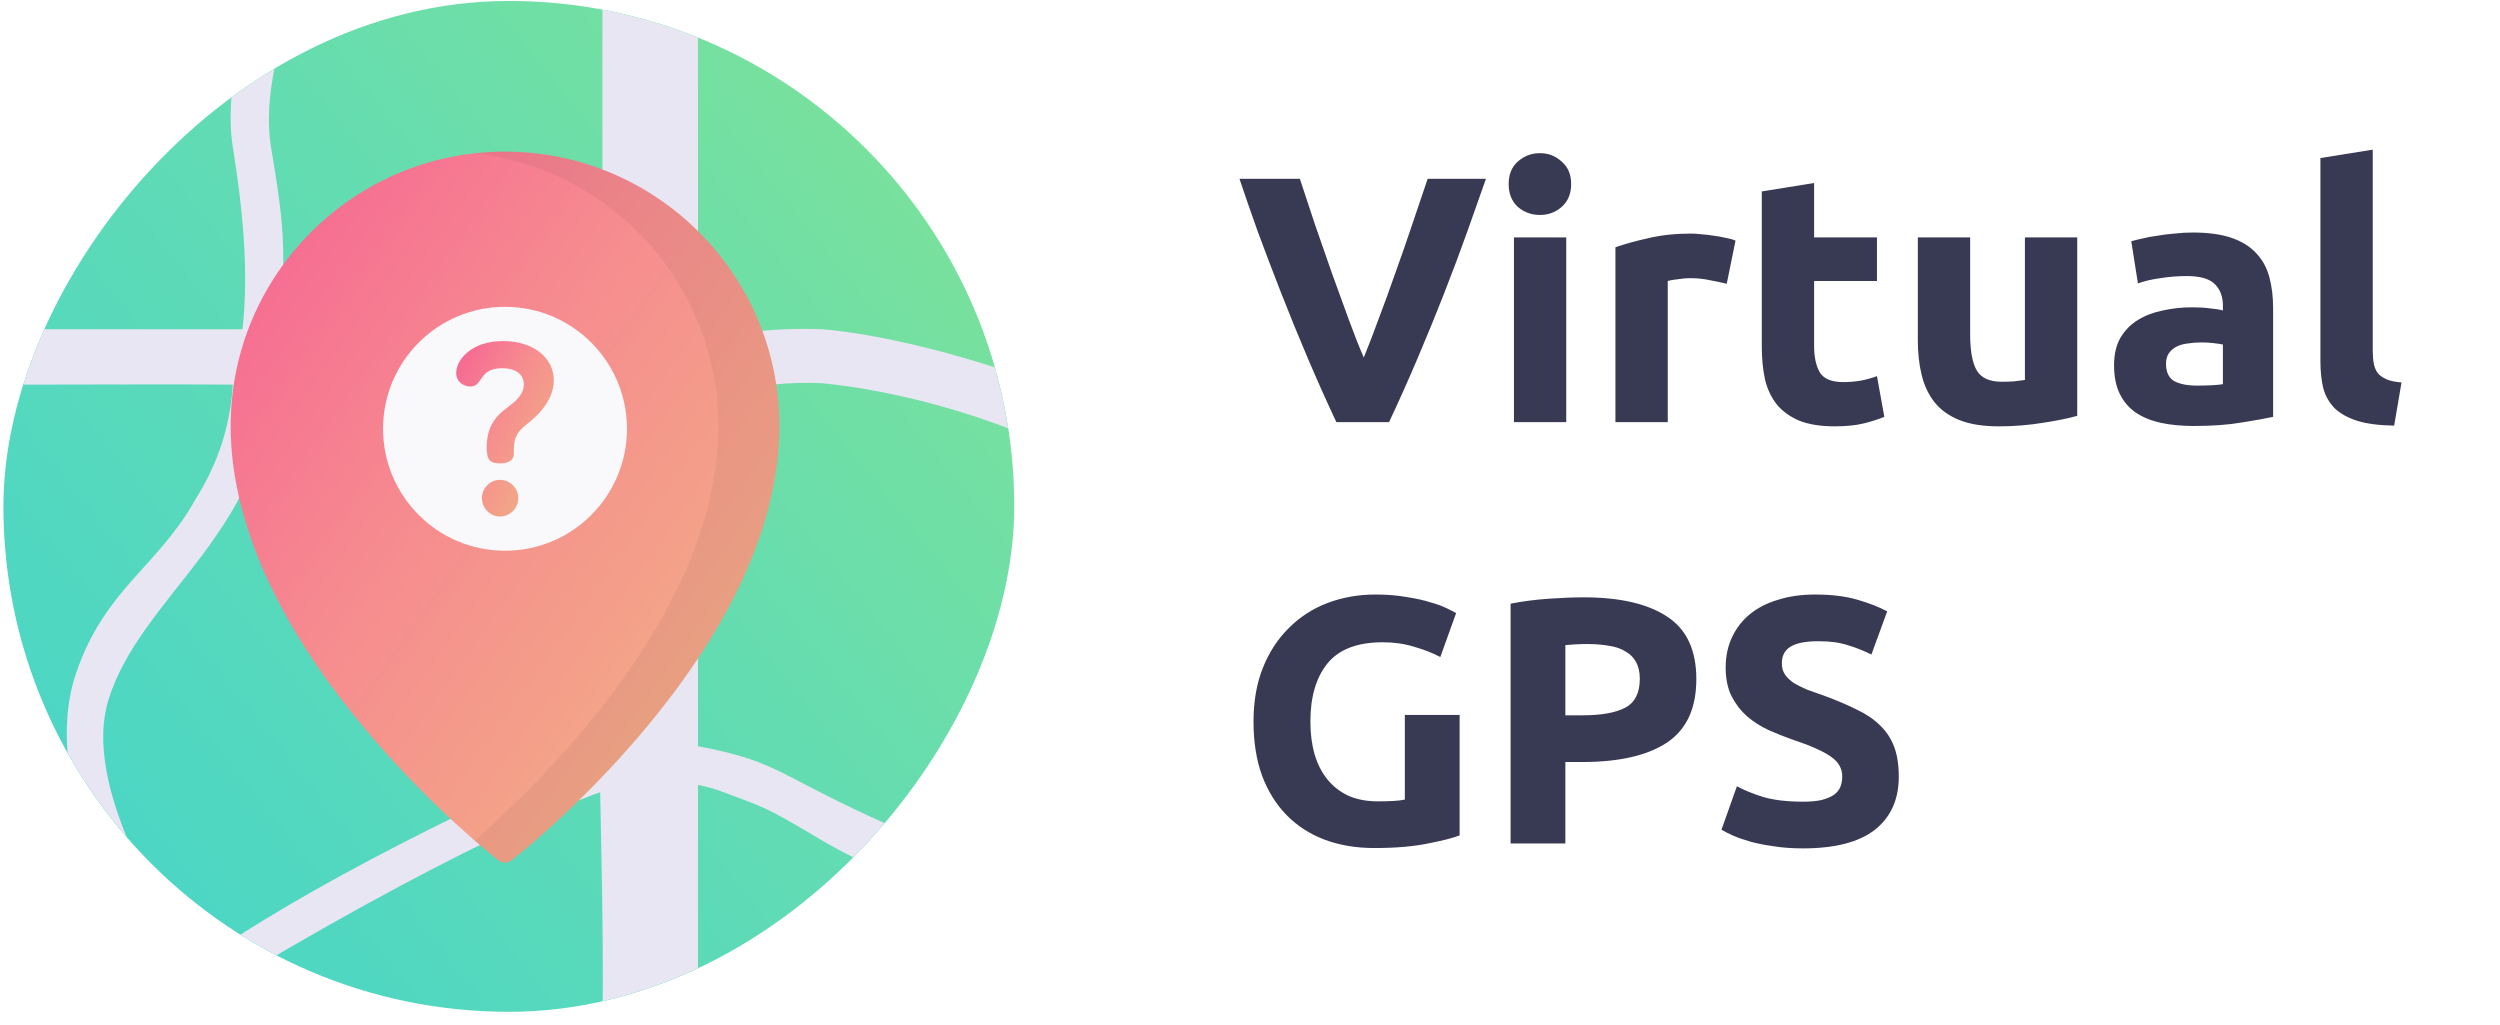 <svg width="178" height="73" viewBox="0 0 178 73" fill="none" xmlns="http://www.w3.org/2000/svg">
<path d="M95.15 30.055C94.467 28.605 93.792 27.096 93.125 25.53C92.458 23.963 91.825 22.413 91.225 20.88C90.625 19.346 90.067 17.88 89.55 16.48C89.05 15.08 88.617 13.83 88.25 12.73H92.55C92.883 13.73 93.242 14.813 93.625 15.98C94.025 17.13 94.425 18.28 94.825 19.43C95.242 20.58 95.642 21.68 96.025 22.73C96.408 23.78 96.767 24.688 97.1 25.455C97.417 24.688 97.767 23.78 98.15 22.73C98.55 21.68 98.95 20.58 99.35 19.43C99.767 18.28 100.167 17.13 100.55 15.98C100.95 14.813 101.317 13.73 101.65 12.73H105.8C105.417 13.83 104.975 15.08 104.475 16.48C103.975 17.88 103.425 19.346 102.825 20.88C102.225 22.413 101.592 23.963 100.925 25.53C100.258 27.096 99.583 28.605 98.9 30.055H95.15ZM111.517 30.055H107.792V16.905H111.517V30.055ZM111.867 13.105C111.867 13.788 111.642 14.33 111.192 14.73C110.759 15.113 110.242 15.305 109.642 15.305C109.042 15.305 108.517 15.113 108.067 14.73C107.634 14.33 107.417 13.788 107.417 13.105C107.417 12.421 107.634 11.888 108.067 11.505C108.517 11.105 109.042 10.905 109.642 10.905C110.242 10.905 110.759 11.105 111.192 11.505C111.642 11.888 111.867 12.421 111.867 13.105ZM122.944 20.205C122.61 20.121 122.219 20.038 121.769 19.955C121.319 19.855 120.835 19.805 120.319 19.805C120.085 19.805 119.802 19.83 119.469 19.88C119.152 19.913 118.91 19.955 118.744 20.005V30.055H115.019V17.605C115.685 17.371 116.469 17.155 117.369 16.955C118.285 16.738 119.302 16.63 120.419 16.63C120.619 16.63 120.86 16.646 121.144 16.68C121.427 16.696 121.71 16.73 121.994 16.78C122.277 16.813 122.56 16.863 122.844 16.93C123.127 16.98 123.369 17.046 123.569 17.13L122.944 20.205ZM125.44 13.63L129.165 13.03V16.905H133.64V20.005H129.165V24.63C129.165 25.413 129.299 26.038 129.565 26.505C129.849 26.971 130.407 27.205 131.24 27.205C131.64 27.205 132.049 27.171 132.465 27.105C132.899 27.021 133.29 26.913 133.64 26.78L134.165 29.68C133.715 29.863 133.215 30.021 132.665 30.155C132.115 30.288 131.44 30.355 130.64 30.355C129.624 30.355 128.782 30.221 128.115 29.955C127.449 29.671 126.915 29.288 126.515 28.805C126.115 28.305 125.832 27.705 125.665 27.005C125.515 26.305 125.44 25.53 125.44 24.68V13.63ZM147.899 29.605C147.265 29.788 146.449 29.955 145.449 30.105C144.449 30.271 143.399 30.355 142.299 30.355C141.182 30.355 140.249 30.205 139.499 29.905C138.765 29.605 138.182 29.188 137.749 28.655C137.315 28.105 137.007 27.455 136.824 26.705C136.64 25.955 136.549 25.13 136.549 24.23V16.905H140.274V23.78C140.274 24.98 140.432 25.846 140.749 26.38C141.065 26.913 141.657 27.18 142.524 27.18C142.79 27.18 143.074 27.171 143.374 27.155C143.674 27.121 143.94 27.088 144.174 27.055V16.905H147.899V29.605ZM156.421 27.455C156.787 27.455 157.137 27.446 157.471 27.43C157.804 27.413 158.071 27.388 158.271 27.355V24.53C158.121 24.496 157.896 24.463 157.596 24.43C157.296 24.396 157.021 24.38 156.771 24.38C156.421 24.38 156.087 24.405 155.771 24.455C155.471 24.488 155.204 24.563 154.971 24.68C154.737 24.796 154.554 24.955 154.421 25.155C154.287 25.355 154.221 25.605 154.221 25.905C154.221 26.488 154.412 26.896 154.796 27.13C155.196 27.346 155.737 27.455 156.421 27.455ZM156.121 16.555C157.221 16.555 158.137 16.68 158.871 16.93C159.604 17.18 160.187 17.538 160.621 18.005C161.071 18.471 161.387 19.038 161.571 19.705C161.754 20.371 161.846 21.113 161.846 21.93V29.68C161.312 29.796 160.571 29.93 159.621 30.08C158.671 30.246 157.521 30.33 156.171 30.33C155.321 30.33 154.546 30.255 153.846 30.105C153.162 29.955 152.571 29.713 152.071 29.38C151.571 29.03 151.187 28.58 150.921 28.03C150.654 27.48 150.521 26.805 150.521 26.005C150.521 25.238 150.671 24.588 150.971 24.055C151.287 23.521 151.704 23.096 152.221 22.78C152.737 22.463 153.329 22.238 153.996 22.105C154.662 21.955 155.354 21.88 156.071 21.88C156.554 21.88 156.979 21.905 157.346 21.955C157.729 21.988 158.037 22.038 158.271 22.105V21.755C158.271 21.121 158.079 20.613 157.696 20.23C157.312 19.846 156.646 19.655 155.696 19.655C155.062 19.655 154.437 19.705 153.821 19.805C153.204 19.888 152.671 20.013 152.221 20.18L151.746 17.18C151.962 17.113 152.229 17.046 152.546 16.98C152.879 16.896 153.237 16.83 153.621 16.78C154.004 16.713 154.404 16.663 154.821 16.63C155.254 16.58 155.687 16.555 156.121 16.555ZM170.464 30.305C169.381 30.288 168.497 30.171 167.814 29.955C167.147 29.738 166.614 29.438 166.214 29.055C165.831 28.655 165.564 28.18 165.414 27.63C165.281 27.063 165.214 26.43 165.214 25.73V11.255L168.939 10.655V24.98C168.939 25.313 168.964 25.613 169.014 25.88C169.064 26.146 169.156 26.371 169.289 26.555C169.439 26.738 169.647 26.888 169.914 27.005C170.181 27.121 170.539 27.196 170.989 27.23L170.464 30.305ZM98.45 45.73C96.633 45.73 95.317 46.238 94.5 47.255C93.7 48.255 93.3 49.63 93.3 51.38C93.3 52.23 93.4 53.005 93.6 53.705C93.8 54.388 94.1 54.98 94.5 55.48C94.9 55.98 95.4 56.371 96 56.655C96.6 56.921 97.3 57.055 98.1 57.055C98.533 57.055 98.9 57.046 99.2 57.03C99.517 57.013 99.792 56.98 100.025 56.93V50.905H103.925V59.48C103.458 59.663 102.708 59.855 101.675 60.055C100.642 60.271 99.367 60.38 97.85 60.38C96.55 60.38 95.367 60.18 94.3 59.78C93.25 59.38 92.35 58.796 91.6 58.03C90.85 57.263 90.267 56.321 89.85 55.205C89.45 54.088 89.25 52.813 89.25 51.38C89.25 49.93 89.475 48.646 89.925 47.53C90.375 46.413 90.992 45.471 91.775 44.705C92.558 43.921 93.475 43.33 94.525 42.93C95.592 42.53 96.725 42.33 97.925 42.33C98.742 42.33 99.475 42.388 100.125 42.505C100.792 42.605 101.358 42.73 101.825 42.88C102.308 43.013 102.7 43.155 103 43.305C103.317 43.455 103.542 43.571 103.675 43.655L102.55 46.78C102.017 46.496 101.4 46.255 100.7 46.055C100.017 45.838 99.267 45.73 98.45 45.73ZM112.754 42.53C115.337 42.53 117.32 42.988 118.704 43.905C120.087 44.805 120.779 46.288 120.779 48.355C120.779 50.438 120.079 51.946 118.679 52.88C117.279 53.796 115.279 54.255 112.679 54.255H111.454V60.055H107.554V42.98C108.404 42.813 109.304 42.696 110.254 42.63C111.204 42.563 112.037 42.53 112.754 42.53ZM113.004 45.855C112.72 45.855 112.437 45.863 112.154 45.88C111.887 45.896 111.654 45.913 111.454 45.93V50.93H112.679C114.029 50.93 115.045 50.746 115.729 50.38C116.412 50.013 116.754 49.33 116.754 48.33C116.754 47.846 116.662 47.446 116.479 47.13C116.312 46.813 116.062 46.563 115.729 46.38C115.412 46.18 115.02 46.046 114.554 45.98C114.087 45.896 113.57 45.855 113.004 45.855ZM128.368 57.08C128.918 57.08 129.368 57.038 129.718 56.955C130.084 56.855 130.376 56.73 130.593 56.58C130.809 56.413 130.959 56.221 131.043 56.005C131.126 55.788 131.168 55.546 131.168 55.28C131.168 54.713 130.901 54.246 130.368 53.88C129.834 53.496 128.918 53.088 127.618 52.655C127.051 52.455 126.484 52.23 125.918 51.98C125.351 51.713 124.843 51.388 124.393 51.005C123.943 50.605 123.576 50.13 123.293 49.58C123.009 49.013 122.868 48.33 122.868 47.53C122.868 46.73 123.018 46.013 123.318 45.38C123.618 44.73 124.043 44.18 124.593 43.73C125.143 43.28 125.809 42.938 126.593 42.705C127.376 42.455 128.259 42.33 129.243 42.33C130.409 42.33 131.418 42.455 132.268 42.705C133.118 42.955 133.818 43.23 134.368 43.53L133.243 46.605C132.759 46.355 132.218 46.138 131.618 45.955C131.034 45.755 130.326 45.655 129.493 45.655C128.559 45.655 127.884 45.788 127.468 46.055C127.068 46.305 126.868 46.696 126.868 47.23C126.868 47.546 126.943 47.813 127.093 48.03C127.243 48.246 127.451 48.446 127.718 48.63C128.001 48.796 128.318 48.955 128.668 49.105C129.034 49.238 129.434 49.38 129.868 49.53C130.768 49.863 131.551 50.196 132.218 50.53C132.884 50.846 133.434 51.221 133.868 51.655C134.318 52.088 134.651 52.596 134.868 53.18C135.084 53.763 135.193 54.471 135.193 55.305C135.193 56.921 134.626 58.18 133.493 59.08C132.359 59.963 130.651 60.405 128.368 60.405C127.601 60.405 126.909 60.355 126.293 60.255C125.676 60.171 125.126 60.063 124.643 59.93C124.176 59.796 123.768 59.655 123.418 59.505C123.084 59.355 122.801 59.213 122.568 59.08L123.668 55.98C124.184 56.263 124.818 56.521 125.568 56.755C126.334 56.971 127.268 57.08 128.368 57.08Z" fill="#383A54"/>
<g filter="url(#filter0_i)">
<g clip-path="url(#clip0)">
<rect width="71.972" height="71.972" rx="35.986" transform="matrix(1 0 0 -1 0.243 72.04)" fill="url(#paint0_linear)"/>
<g filter="url(#filter1_i)">
<path d="M58.327 56.374C55.325 54.829 54.274 54.168 51.436 53.496C48.542 52.811 45.196 52.447 43.836 52.993C35.412 56.374 21.223 63.395 14.189 68.547L14.573 71.074C31.581 60.691 42.025 56.374 44.476 55.873C46.23 55.643 48.878 55.404 51.436 56.374C54.38 57.491 54.399 57.37 58.327 59.721C64.197 63.237 79.255 69.213 92.526 64.995C109.115 59.721 120.543 45.825 132.524 48.59C142.108 50.802 145.979 55.533 146.716 57.622L147.84 51.627C134.218 44.37 127.652 42.037 115.56 49.705C96.063 62.069 83.478 69.319 58.327 56.374Z" fill="#E8E6F3"/>
</g>
<g filter="url(#filter2_i)">
<path d="M6.734 60.876L12.409 72.195H15.849C15.849 71.928 14.6 69.101 14.196 68.501C11.278 64.742 5.897 55.747 7.717 49.845C9.992 42.468 18.817 37.957 19.299 27.389C20.689 18.661 20.216 16.074 19.299 10.494C18.383 4.915 21.836 -2.604 23.677 -5.666H20.445C18.362 -2.321 15.746 5.352 16.58 10.494C18.072 19.693 17.375 23.799 16.58 27.389C16.358 30.982 15.116 33.643 13.919 35.55C11.258 40.34 7.443 41.937 5.403 47.969C3.771 52.795 5.61 58.584 6.734 60.876Z" fill="#E8E6F3"/>
</g>
<g filter="url(#filter3_i)">
<path d="M0.028 27.389C5.158 27.375 15.693 27.354 16.793 27.389H19.513C23.718 27.287 36.266 24.42 39.437 36.195C41.974 45.614 43.574 51.288 44.056 52.948L44.697 55.827C44.885 56.484 45.362 58.557 45.636 61.517C47.421 61.517 48.345 61.497 48.599 61.497L45.946 45.043C44.87 43.29 43.114 38.472 44.697 33.223C46.279 27.974 54.59 27.079 58.547 27.287C66.484 28.034 83.779 32.631 89.46 45.043C95.141 57.454 83.779 68.7 77.388 72.772H84.915C87.329 69.316 92.499 61.637 93.863 58.569C95.567 54.734 96.845 47.349 89.46 37.123C83.661 29.094 65.963 24.026 58.547 23.442C44.957 22.929 41.729 30.411 41.156 31.14C37.823 24.684 31.154 23.318 28.236 23.442H0.028V27.389Z" fill="#E8E6F3"/>
</g>
<g filter="url(#filter4_d)">
<path d="M41.932 -4.703V34.064L41.685 50.196C41.685 55.357 42.067 65.654 41.932 72.518H48.735V51.609V46.804V-4.703H41.932Z" fill="#E8E6F3"/>
</g>
<g filter="url(#filter5_d)">
<path d="M35.957 10.796C25.185 10.796 16.422 19.559 16.422 30.331C16.422 34.051 17.435 38 19.434 42.068C21.019 45.294 23.225 48.605 25.991 51.909C30.687 57.517 35.308 61.116 35.503 61.266C35.636 61.37 35.797 61.421 35.957 61.421C36.117 61.421 36.277 61.37 36.411 61.266C36.605 61.116 41.226 57.517 45.922 51.909C48.688 48.605 50.895 45.294 52.48 42.068C54.478 38 55.492 34.051 55.492 30.331C55.492 19.559 46.729 10.796 35.957 10.796ZM35.957 23.577C39.681 23.577 42.711 26.607 42.711 30.331C42.711 34.055 39.681 37.085 35.957 37.085C32.233 37.085 29.203 34.055 29.203 30.331C29.203 26.607 32.233 23.577 35.957 23.577Z" fill="url(#paint1_linear)"/>
</g>
<path opacity="0.05" d="M35.957 10.796C35.224 10.796 34.5 10.838 33.788 10.917C43.543 11.999 51.155 20.292 51.155 30.331C51.155 34.051 50.141 38 48.142 42.068C46.557 45.294 44.351 48.605 41.585 51.909C38.572 55.507 35.59 58.278 33.788 59.842C34.795 60.715 35.433 61.212 35.503 61.266C35.636 61.37 35.797 61.421 35.957 61.421C36.117 61.421 36.277 61.37 36.411 61.266C36.605 61.116 41.226 57.517 45.922 51.909C48.688 48.605 50.895 45.294 52.48 42.068C54.478 38 55.492 34.051 55.492 30.331C55.492 19.559 46.729 10.796 35.957 10.796Z" fill="black"/>
<circle cx="35.957" cy="30.529" r="8.683" fill="#F9F9FB"/>
<path d="M37.533 30.182C36.601 30.91 36.584 31.419 36.584 32.3C36.584 32.623 36.414 32.995 35.584 32.995C34.889 32.995 34.652 32.741 34.652 31.86C34.652 30.402 35.296 29.707 35.787 29.283C36.347 28.809 37.296 28.283 37.296 27.368C37.296 26.588 36.618 26.215 35.77 26.215C34.042 26.215 34.414 27.52 33.499 27.52C33.041 27.52 32.482 27.215 32.482 26.555C32.482 25.639 33.533 24.283 35.821 24.283C37.991 24.283 39.431 25.487 39.431 27.08C39.431 28.673 37.991 29.826 37.533 30.182ZM36.906 35.47C36.906 36.165 36.33 36.775 35.601 36.775C34.872 36.775 34.313 36.165 34.313 35.47C34.313 34.758 34.889 34.165 35.601 34.165C36.313 34.165 36.906 34.758 36.906 35.47Z" fill="url(#paint2_linear)"/>
</g>
</g>
<defs>
<filter id="filter0_i" x="0.243" y="0.069" width="71.972" height="71.972" filterUnits="userSpaceOnUse" color-interpolation-filters="sRGB">
<feFlood flood-opacity="0" result="BackgroundImageFix"/>
<feBlend mode="normal" in="SourceGraphic" in2="BackgroundImageFix" result="shape"/>
<feColorMatrix in="SourceAlpha" type="matrix" values="0 0 0 0 0 0 0 0 0 0 0 0 0 0 0 0 0 0 127 0" result="hardAlpha"/>
<feOffset/>
<feGaussianBlur stdDeviation="5"/>
<feComposite in2="hardAlpha" operator="arithmetic" k2="-1" k3="1"/>
<feColorMatrix type="matrix" values="0 0 0 0 0.22 0 0 0 0 0.633 0 0 0 0 0.562 0 0 0 1 0"/>
<feBlend mode="normal" in2="shape" result="effect1_innerShadow"/>
</filter>
<filter id="filter1_i" x="14.189" y="44.958" width="133.651" height="26.117" filterUnits="userSpaceOnUse" color-interpolation-filters="sRGB">
<feFlood flood-opacity="0" result="BackgroundImageFix"/>
<feBlend mode="normal" in="SourceGraphic" in2="BackgroundImageFix" result="shape"/>
<feColorMatrix in="SourceAlpha" type="matrix" values="0 0 0 0 0 0 0 0 0 0 0 0 0 0 0 0 0 0 127 0" result="hardAlpha"/>
<feOffset/>
<feGaussianBlur stdDeviation="0.672"/>
<feComposite in2="hardAlpha" operator="arithmetic" k2="-1" k3="1"/>
<feColorMatrix type="matrix" values="0 0 0 0 0.674 0 0 0 0 0.85 0 0 0 0 0.778 0 0 0 1 0"/>
<feBlend mode="normal" in2="shape" result="effect1_innerShadow"/>
</filter>
<filter id="filter2_i" x="4.757" y="-5.667" width="18.921" height="77.862" filterUnits="userSpaceOnUse" color-interpolation-filters="sRGB">
<feFlood flood-opacity="0" result="BackgroundImageFix"/>
<feBlend mode="normal" in="SourceGraphic" in2="BackgroundImageFix" result="shape"/>
<feColorMatrix in="SourceAlpha" type="matrix" values="0 0 0 0 0 0 0 0 0 0 0 0 0 0 0 0 0 0 127 0" result="hardAlpha"/>
<feOffset/>
<feGaussianBlur stdDeviation="0.672"/>
<feComposite in2="hardAlpha" operator="arithmetic" k2="-1" k3="1"/>
<feColorMatrix type="matrix" values="0 0 0 0 0.674 0 0 0 0 0.85 0 0 0 0 0.778 0 0 0 1 0"/>
<feBlend mode="normal" in2="shape" result="effect1_innerShadow"/>
</filter>
<filter id="filter3_i" x="0.028" y="23.417" width="95.148" height="49.355" filterUnits="userSpaceOnUse" color-interpolation-filters="sRGB">
<feFlood flood-opacity="0" result="BackgroundImageFix"/>
<feBlend mode="normal" in="SourceGraphic" in2="BackgroundImageFix" result="shape"/>
<feColorMatrix in="SourceAlpha" type="matrix" values="0 0 0 0 0 0 0 0 0 0 0 0 0 0 0 0 0 0 127 0" result="hardAlpha"/>
<feOffset/>
<feGaussianBlur stdDeviation="0.672"/>
<feComposite in2="hardAlpha" operator="arithmetic" k2="-1" k3="1"/>
<feColorMatrix type="matrix" values="0 0 0 0 0.674 0 0 0 0 0.85 0 0 0 0 0.778 0 0 0 0.2 0"/>
<feBlend mode="normal" in2="shape" result="effect1_innerShadow"/>
</filter>
<filter id="filter4_d" x="39.765" y="-7.585" width="12.813" height="82.984" filterUnits="userSpaceOnUse" color-interpolation-filters="sRGB">
<feFlood flood-opacity="0" result="BackgroundImageFix"/>
<feColorMatrix in="SourceAlpha" type="matrix" values="0 0 0 0 0 0 0 0 0 0 0 0 0 0 0 0 0 0 127 0" result="hardAlpha"/>
<feOffset dx="0.96"/>
<feGaussianBlur stdDeviation="1.441"/>
<feComposite in2="hardAlpha" operator="out"/>
<feColorMatrix type="matrix" values="0 0 0 0 0.365 0 0 0 0 0.749 0 0 0 0 0.592 0 0 0 1 0"/>
<feBlend mode="normal" in2="BackgroundImageFix" result="effect1_dropShadow"/>
<feBlend mode="normal" in="SourceGraphic" in2="effect1_dropShadow" result="shape"/>
</filter>
<filter id="filter5_d" x="12.421" y="6.796" width="47.071" height="58.625" filterUnits="userSpaceOnUse" color-interpolation-filters="sRGB">
<feFlood flood-opacity="0" result="BackgroundImageFix"/>
<feColorMatrix in="SourceAlpha" type="matrix" values="0 0 0 0 0 0 0 0 0 0 0 0 0 0 0 0 0 0 127 0" result="hardAlpha"/>
<feOffset/>
<feGaussianBlur stdDeviation="2"/>
<feComposite in2="hardAlpha" operator="out"/>
<feColorMatrix type="matrix" values="0 0 0 0 0.286 0 0 0 0 0.792 0 0 0 0 0.718 0 0 0 1 0"/>
<feBlend mode="normal" in2="BackgroundImageFix" result="effect1_dropShadow"/>
<feBlend mode="normal" in="SourceGraphic" in2="effect1_dropShadow" result="shape"/>
</filter>
<linearGradient id="paint0_linear" x1="-1.884" y1="1.81739e-06" x2="89.285" y2="72.986" gradientUnits="userSpaceOnUse">
<stop stop-color="#43D4CC"/>
<stop stop-color="#43D4CC"/>
<stop offset="0.493" stop-color="#64DCB1"/>
<stop offset="1" stop-color="#8BE58B"/>
</linearGradient>
<linearGradient id="paint1_linear" x1="13.602" y1="21.832" x2="49.382" y2="47.209" gradientUnits="userSpaceOnUse">
<stop stop-color="#F66993"/>
<stop offset="0.498" stop-color="#F68C8F"/>
<stop offset="1" stop-color="#F3A787"/>
</linearGradient>
<linearGradient id="paint2_linear" x1="31.981" y1="27.006" x2="39.564" y2="30.883" gradientUnits="userSpaceOnUse">
<stop stop-color="#F66993"/>
<stop offset="0.498" stop-color="#F68C8F"/>
<stop offset="1" stop-color="#F3A787"/>
</linearGradient>
<clipPath id="clip0">
<rect width="71.972" height="71.972" rx="35.986" transform="matrix(1 0 0 -1 0.243 72.04)" fill="white"/>
</clipPath>
</defs>
</svg>
